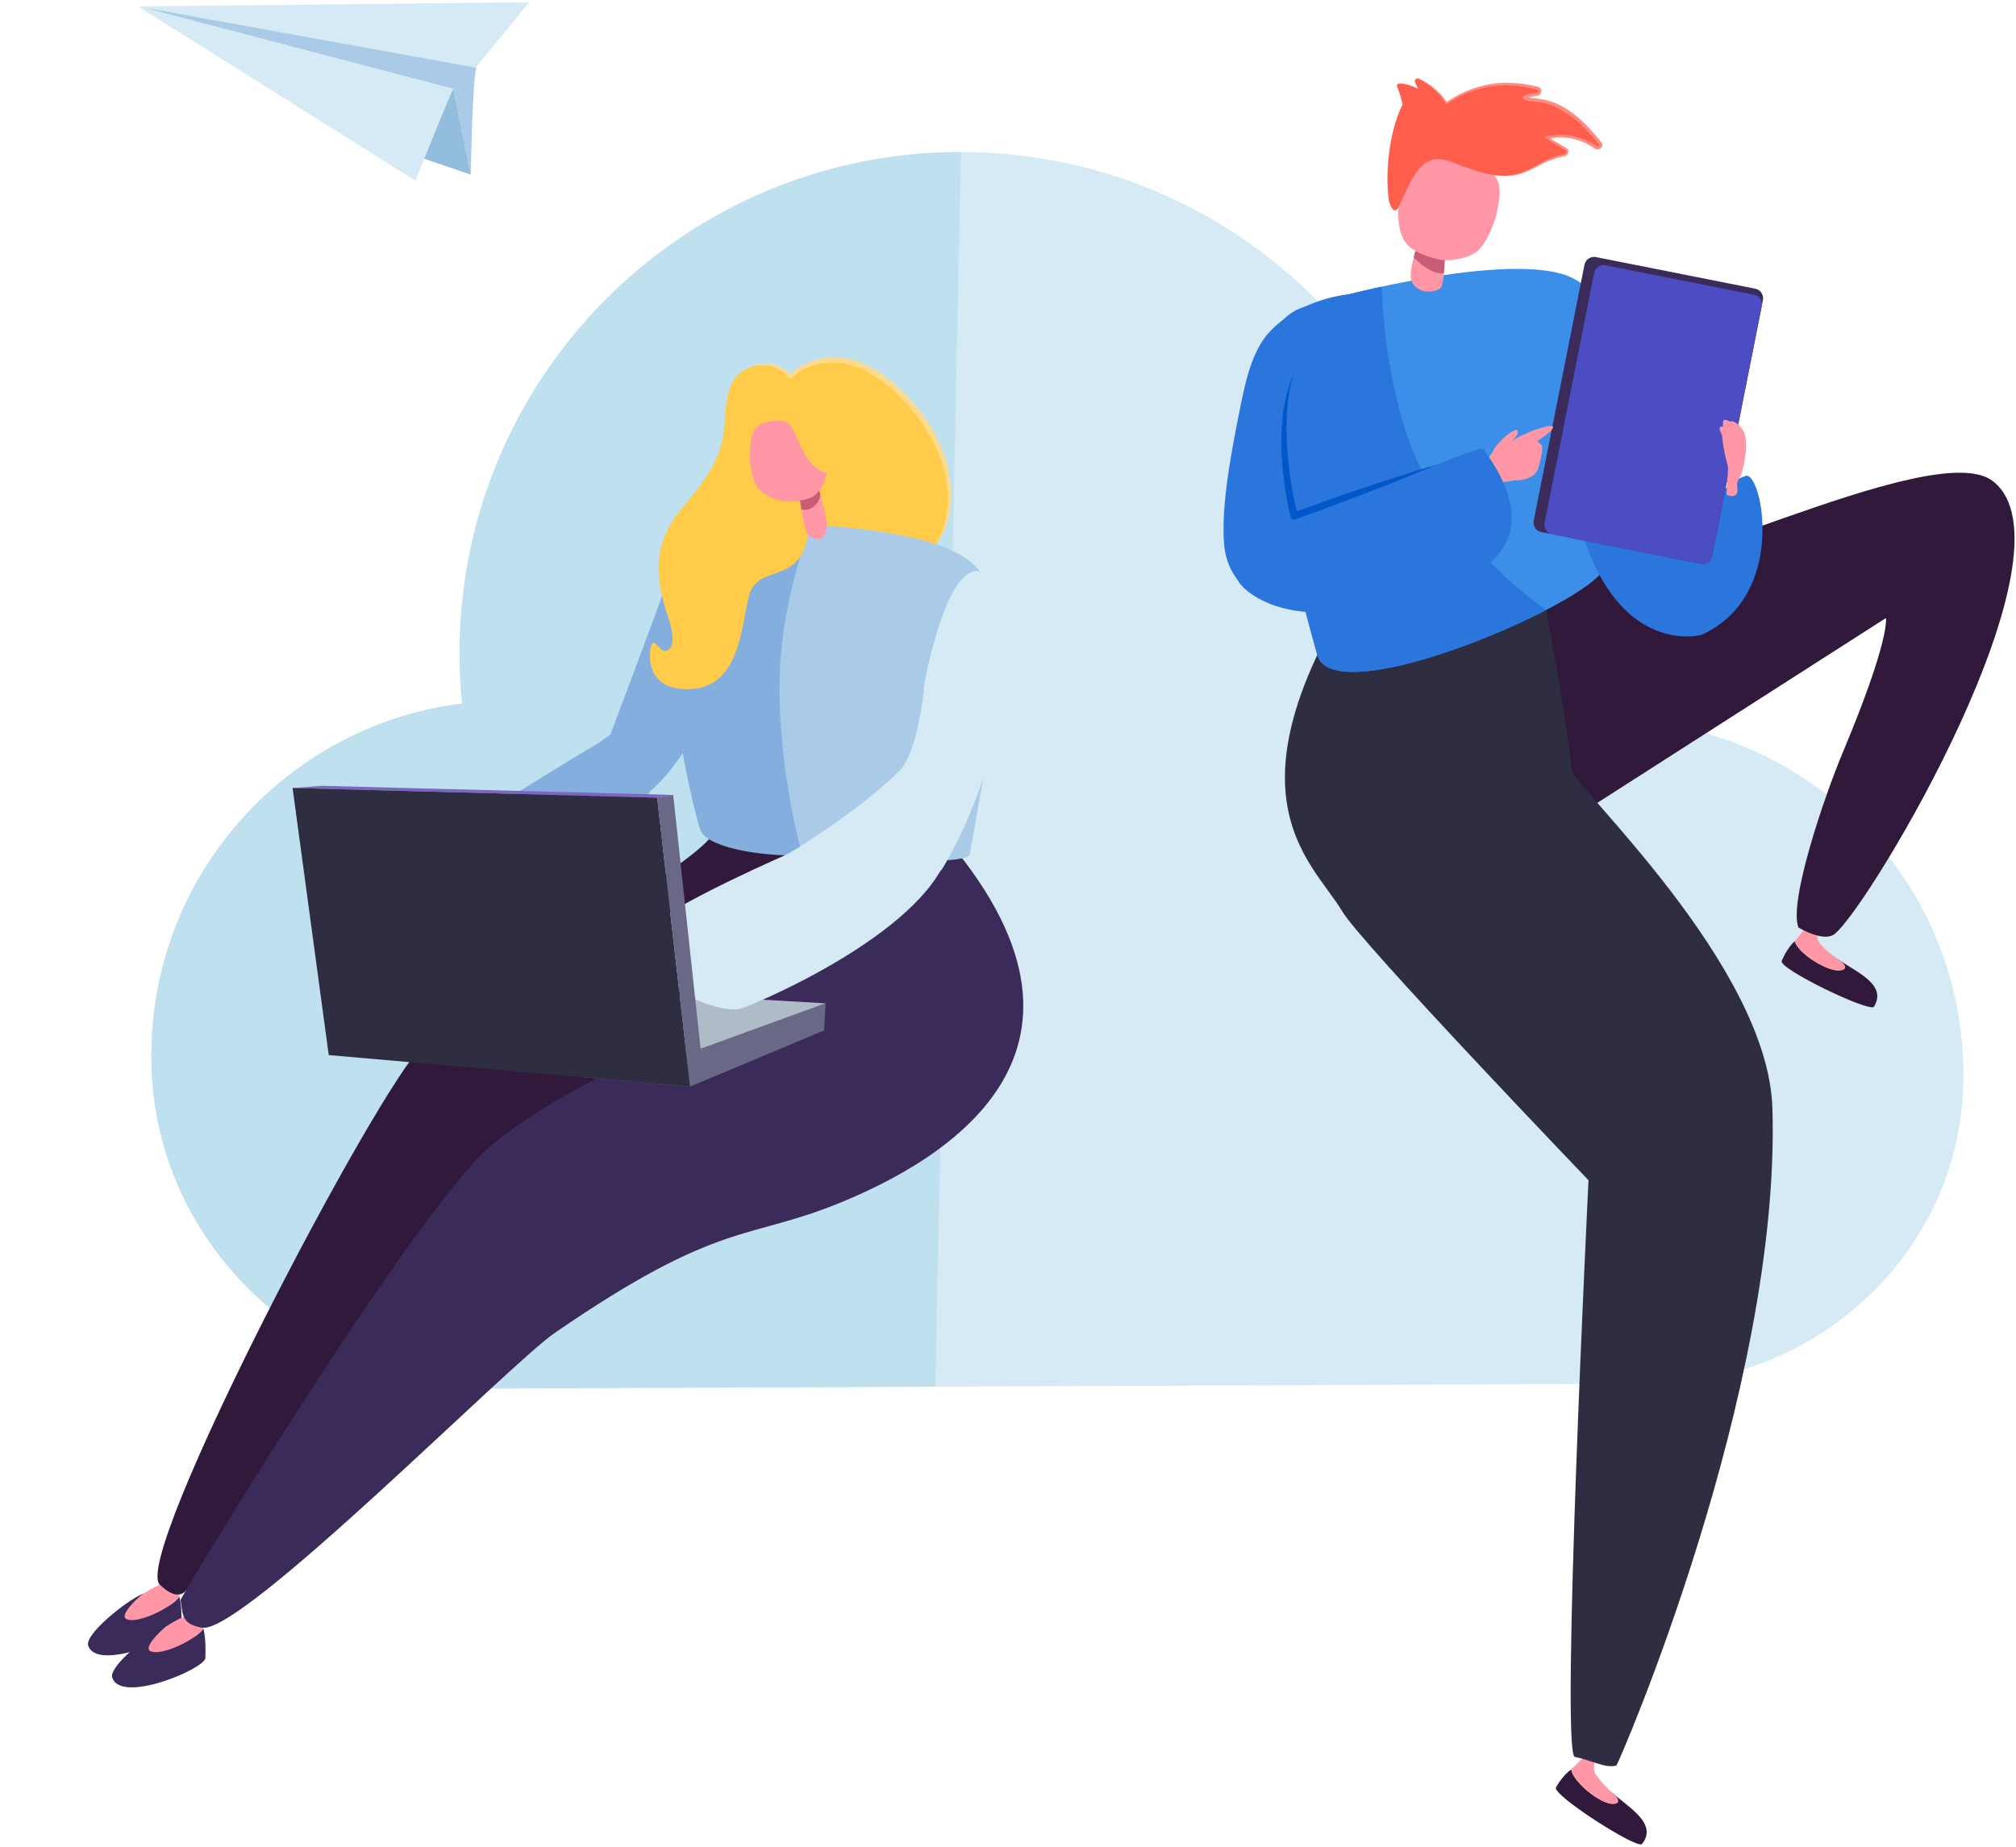 <svg width="586" height="537" fill="none" xmlns="http://www.w3.org/2000/svg"><path d="M44.008 306.878c0-52.618 39.405-96.008 90.315-102.334a145.78 145.78 0 0 1-.736-14.597c0-80.501 65.255-145.756 145.747-145.756 69.027 0 126.801 47.985 141.873 112.425 5.543-2.088 11.561-3.179 17.887-2.918 19.429.806 36.083 14.55 41.887 33.102 2.61 8.326 2.349 16.17.57 23.414 50.348 6.824 89.159 49.961 89.159 102.183a96.16 96.16 0 0 1-.118 4.784c-2.183 47.834-42.884 84.914-90.773 85.119l-336.751 1.408c-52.112.213-96.608-40.021-98.964-92.069a135.348 135.348 0 0 1-.096-4.761z" fill="#D5EAF5"/><path d="M44.01 306.876c0-52.617 39.405-96.007 90.315-102.334-.482-4.8-.736-9.67-.736-14.597 0-77.654 60.717-141.121 137.247-145.502 2.808-.166 8.493-.245 8.493-.245l-7.473 358.979-10.485.031-118.292.498c-52.112.214-96.608-40.02-98.965-92.069a118.443 118.443 0 0 1-.103-4.761z" fill="#BFE0EF"/><path d="M544.712 292.691c4.09-6.585-5.736-10.317-10.686-13.958 1.064 1.596 2.281 3.754-.357 3.376-3.866-.542-10.881-4.971-12.006-8.447-1.656 1.482-3.016 3.957-3.773 5.715-.982 2.281 25.697 15.114 26.822 13.314z" fill="#30193B"/><path d="M533.669 282.12c2.638.378 4.07-.92.757-3.098-2.956-1.933-5.031-4.255-5.492-4.776-1.196-1.34-.695-3.978-.695-3.978l-2.833-1.36s-3.251 4.336-3.732 4.755c1.104 3.477 8.13 7.915 11.995 8.457z" fill="#FF97A6"/><path d="M477.282 536.138c4.857-6.054-4.438-10.941-8.927-15.154.869 1.718 1.81 4.018-.756 3.313-3.764-1.023-10.206-6.249-10.891-9.828-1.83 1.258-3.467 3.539-4.428 5.196-1.258 2.147 23.683 18.13 25.002 16.473z" fill="#30193B"/><path d="M467.599 524.296c2.566.695 4.151-.44 1.134-2.976-2.699-2.301-4.489-4.858-4.887-5.41-1.033-1.483-.215-4.038-.215-4.038l-2.659-1.698s-3.753 3.916-4.285 4.294c.706 3.569 7.138 8.805 10.912 9.828z" fill="#FF97A6"/><path d="M410.713 168.865s52.99-5.635 54.053-5.389c6.985 11.248 96.972-37.232 114.509-23.591 25.871 20.094-35.678 123.385-45.955 131.637-3.211 2.618-10.563-1.861-10.563-1.861-2.894-7.506 7.567-38.204 12.925-50.965 13.877-33.112 12.507-39.001 12.507-39.001l-92.094 58.982c-11.79 2.392-45.382-69.812-45.382-69.812z" fill="#30193B"/><path d="M446.882 164.171l-45.802-4.438c-48.787 70.118-19.797 90.273-10.962 105.193 5.44 9.224 71.621 78.228 71.621 78.228s-8.211 166.905-3.967 167.682c4.745.859 8.712 3.375 12.077 2.495.419-.102 47.939-109.088 45.341-191.212-1.329-41.578-57.817-93.485-58.298-98.24-1.922-18.662-10.01-59.708-10.01-59.708z" fill="#2E2D42"/><path d="M382.908 190.443c-5.502-19.389-14.909-57.602-15.4-72.624-.235-7.352-1.115-22.589 9.622-27.784 5.369-2.597 58.257-16.8 77.901-10.062 8.702 2.955 18.304 16.361 18.304 16.361s-10.144 46.18-7.035 68.063c1.237 8.611-78.361 43.757-83.392 26.046z" fill="#3C8FE8"/><path d="M507.458 138.352c4.653-1.401 12.374 34.829-12.843 46.22 0 0-31.598 8.887-39.145-50.873l29.809 27.385s14.193-20.288 21.934-22.65c.082-.021.164-.042.245-.082z" fill="#2A76DD"/><path d="M448.066 154.714l46.252 9.183a2.864 2.864 0 0 0 3.364-2.26l14.746-74.352a2.843 2.843 0 0 0-2.25-3.354l-46.251-9.183a2.87 2.87 0 0 0-3.365 2.26l-14.745 74.352a2.847 2.847 0 0 0 2.249 3.354z" fill="#3B2B5B"/><path d="M451.237 155.348l43.082 8.549a2.864 2.864 0 0 0 3.364-2.259l14.398-72.584c.307-1.533-.696-3.037-2.25-3.354l-43.101-8.55a2.865 2.865 0 0 0-3.355 2.262l-14.398 72.583a2.876 2.876 0 0 0 2.26 3.353z" fill="#4C4DC3"/><path d="M431.809 139.171c.378.88 1.155 1.36 1.922 1.176 1.953-.44 2.618.164 6.299-.654 0 0 5.747.234 7.005-3.314 0 0 1.636-5.072 1.175-6.708-.163-.522-1.379-1.401-1.379-1.401s5.572-3.579 4.478-4.315c-1.114-.716-9.51 2.322-12.026 4.51 0 0 2.68-2.536 1.77-3.354-.91-.839-6.361 3.834-7.158 6.289 0 0-1.575 2.321-2.598 3.18-.706.593-.194 3.017.512 4.591zm68.738-12.639c-.46-.879-.981-2.095-.45-2.494.174-.122.399-.02.635.164.02-.021.02-.062.03-.102.143-.358-.051-1.924.348-1.995.511-.123 1.237.164 1.953.563 0-.143.051-.235.235-.215 1.38.205 2.414 1.339 3.078 2.301.297.296.542.716.705 1.217.041.082.062.143.062.143l-.02-.021c1.186 3.651-.399 11.586-1.729 13.263-.981 1.196.082 3.558-.593 4.274-1.207 1.319-2.945.144-2.945.144l.46-7.875c.01-.02-1.564-5.675-1.769-9.367zm-80.519-55.944s.071 12.24-1.391 13.283c-1.462 1.063-6.177 1.84-8.109-1.656-1.933-3.477 2.7-13.14 2.7-13.14l6.8 1.513z" fill="#FF97A6"/><path d="M419.701 79.415c-2.812.44-6.289-1.923-8.764-4.592.358-2.157.522-1.462 1.197-3.2l7.873 1.738c-.041 1.76-.122 4.06-.306 6.054z" fill="#C95D77"/><path d="M406.47 63.293c-.44-1.82 1.012-8.047 2.382-13.201 1.125-4.295 5.594-6.79 9.838-5.533 6.606 1.923 13.784 4.459 15.471 6.228 2.639 2.771 1.657 7.292 1.002 10.666-.644 3.375-3.026 9.183-5.695 11.525-2.434 2.137-8.334 3.18-11.371 2.412-9.122-2.27-11.177-5.225-11.627-12.097z" fill="#FF97A6"/><path d="M382.908 190.438c-5.501-19.388-14.909-57.601-15.4-72.623-.235-7.352-1.114-22.59 9.623-27.784 1.912-.92 9.786-3.293 20.042-5.696a549.436 549.436 0 0 1 4.479-1.002s.563 30.8 11.228 52.663c11.924 24.43 36.507 41.364 36.507 41.364s-1.074.542-1.626.818c-23.509 11.903-61.437 24.317-64.853 12.26z" fill="#2A76DD"/><path d="M392.172 85.564s-13.487.921-22.854 10.626c-4.459 4.612-6.647 11.565-8.498 20.707-2.914 14.378-5.982 30.381-4.98 41.558 1.176 13.222 14.184 20.656 26.864 16.76 0 0-8.202-50.188 1.155-73.278 4.264-10.584 8.313-16.373 8.313-16.373z" fill="#2A76DD"/><path d="M431.124 130.498c-1.176-1.616-58.093 23.652-64.096 26.679-5.573 2.833-13.58 9.204-2.178 16.239 4.274 2.638 12.823 6.156 27.426 3.998 24.848-3.671 64.453-12.056 38.848-46.916z" fill="#2A76DD"/><path d="M417.42 135.151c-7.035 2.055-13.979 4.336-20.912 6.647-6.933 2.341-13.825 4.796-20.707 7.23l1.401.715c-1.708-6.626-2.659-13.56-3.119-20.452-.378-6.892-.082-13.875 1.953-20.594-1.442 3.201-2.3 6.646-2.914 10.103-.501 3.497-.675 7.035-.675 10.542.102 7.066 1.094 14.041 2.679 20.954.143.562.685.919 1.258.776l.123-.041h.03c6.862-2.536 13.734-5.031 20.554-7.669 6.821-2.639 13.611-5.287 20.329-8.211z" fill="#0156C9"/><path d="M423.035 38.313c.859-.521.603-.44 1.595-.654.624-.143.92.777.296.961-.981.297-.715.277-1.717.256-.287-.03-.43-.41-.174-.563z" fill="#FF5E4D"/><path d="M407.676 30.438c-.338-1.718-.808-3.497-1.565-5.174-.286-.583.266-1.003.818-1.003 1.943.144 3.62.696 5.287 1.576-.307-.696-.614-1.34-.921-2.035-.224-.583.502-1.176 1.064-.941 3.047 1.483 6.238 4.018 8.099 7.106 8.201-5.511 16.842-6.789 26.434-4.355 1.002.215.941 1.595-.082 1.759-8.937 1.36.634 1.512 2.935 2.28 2.055.654 3.384 1.319 5.113 2.372 4.151 2.393 7.199 5.972 10.246 9.572.675.838-.501 1.738-1.278 1.196-4.111-2.761-8.385-3.753-12.782-2.996-1.514-.041-1.933.06-1.197.235.215.337 5.133 3.099 5.389 3.314.716.603.256 1.594-.511 1.737-8.14 1.483-10.615 6.831-19.46 5.952-3.651-.317-7.486-1.84-10.973-2.976-7.106-3.374-10.46-2.055-14.254 4.694-1.166 2.474-2.342 4.878-3.436 7.393-.562 1.258-1.749 1.902-2.822-1.442-1.279-7.945-.041-20.472 3.896-28.264z" fill="#FF5E4D"/><path d="M412.216 25.848l-.736-1.717c-.44-.522.01-1.28.634-1.259 1.084.42 2.168 1.176 3.16 1.881 1.984 1.463 3.742 3.252 4.969 5.37a.265.265 0 0 0 .348.101l.01-.02c5.287-3.538 11.555-5.573 17.906-5.368 1.574.04 3.149.214 4.714.44.777.163 1.554.275 2.331.48l1.156.276c.347.06.419.184.47.399a.452.452 0 0 1-.296.48c-.195.062-.737.144-1.095.205-.798.123-1.574.256-2.413.522l-.358.164c-.041-.082-.552.541-.337.756a1.4 1.4 0 0 0 .317.378l.184.061c.123.041.256.102.348.123.429.122.828.185 1.227.236l2.372.337c3.139.235 5.941 1.82 8.589 3.497 2.628 1.698 4.879 3.978 6.985 6.33l1.564 1.8c.665.735.808.92.297 1.176-.317.256-1.033-.501-1.759-.839a20.915 20.915 0 0 0-2.198-1.073c-2.997-1.299-6.402-1.719-9.603-1.095l.062-.02h-1.002c-.184.02-.317.02-.563.061-.041.02-.071.02-.174.081 0 0-.112.042-.173.256-.021.205.041.215.102.318.164.143.204.123.245.143l.266.081-.214-.163c1.176.96 2.127 1.38 3.221 2.055l1.574.92c.563.318 1.023.543.92.983-.092.5-.46.643-1.124.735-.614.123-1.207.277-1.8.46a20.452 20.452 0 0 0-3.426 1.401c-2.208 1.074-4.233 2.456-6.503 3.314-2.25.9-4.735 1.156-7.158.962 2.413.276 4.928.122 7.25-.717 2.341-.797 4.428-2.116 6.626-3.098 1.094-.522 2.219-.981 3.375-1.298a17.302 17.302 0 0 1 1.738-.44c.491-.042 1.554-.337 1.626-1.217.174-.94-.777-1.401-1.207-1.636l-1.564-.941c-.992-.583-2.219-1.298-2.965-1.84l-.205-.164h-.021l-.194-.062s-.072-.04.031.04c.061.083.081.083.081.257-.061.215-.132.215-.132.215-.072.04-.052.04-.052.04a1.91 1.91 0 0 1 .399-.04l.961.02c.031 0 .082-.02.082-.02 3.099-.542 6.299-.103 9.162 1.175.716.297 1.422.655 2.087 1.064l1.002.624c.214.215 1.022.582 1.513.296.511-.164 1.023-.736.88-1.442-.215-.675-.563-.818-.778-1.176l-1.564-1.82c-4.101-4.837-9.49-9.407-16.147-10.184l-2.372-.297c-.378-.062-.777-.123-1.115-.205-.112-.02-.163-.06-.214-.081l-.103-.042c.041.02.103.082.103.164.143.102-.164.48-.061.337l.204-.081c.674-.215 1.482-.379 2.26-.522.419-.082.685-.081 1.257-.235.573-.204.941-.838.839-1.421-.02-.624-.675-1.115-1.135-1.135l-1.176-.256c-.777-.204-1.575-.297-2.372-.46-1.596-.215-3.212-.378-4.837-.399-6.494-.143-12.916 2.035-18.192 5.716l.368.082c-1.36-2.157-3.201-3.916-5.266-5.327-1.064-.675-2.076-1.381-3.303-1.78-.726-.041-1.166.9-.685 1.422l.777 1.656z" fill="#FF8C83"/><path d="M153.841.639l-16.469 20.109-97.255-18.88L153.84.638z" fill="#D5EAF5"/><path d="M138.552 19.706c-1.18 1.04-1.707 31.055-1.707 31.055l-5.016-24.876L40.74 2.003l97.812 17.704z" fill="#AACBE8"/><path d="M99.763 38.209l37.081 12.553-5.023-24.875-49.383.575L99.763 38.21z" fill="#92BDDD"/><path d="M131.825 25.887c-.569.165-11.03 26.656-11.03 26.656L40.113 1.868l91.712 24.019z" fill="#D5EAF5"/><path d="M25.627 478.424c-1.054-3.332 11.511-13.388 16.23-15.181-1.446 1.198-3.523 3.694-1.4 4.755 3.112 1.547 9.464-.532 11.677-3.815.665 2.599.694 6.15.57 8.563-.158 3.126-24.6 13.499-27.077 5.678z" fill="#3B2B5B"/><path d="M36.744 470.74c-2.138-1.06 2.97-5.856 4.41-7.045 3.748-2.455 4.76-2.631 5.3-2.957 1.447-.826 1.913-2.717 1.913-2.717l2.403-.265s-.744 2.051.628 4.461c.31.541.554 1.218.745 1.966-2.213 3.283-12.294 8.104-15.4 6.557z" fill="#FF97A6"/><path d="M256.586 241.299s-47.635-.26-48.556.051c-5.206 10.619-55.698 35.507-85.011 62.474-13.315 12.256-84.877 148.844-76.575 156.902 5.428 5.297 7.609 1.677 7.609 1.677 2.205.221 82.387-102.641 102.409-117.959 14.135-10.783 55.7-35.103 55.7-35.103 10.716 1.076 44.424-68.042 44.424-68.042z" fill="#30193B"/><path d="M32.617 487.728c-1.062-3.332 11.503-13.388 16.222-15.182-1.446 1.215-3.522 3.712-1.4 4.773 3.121 1.546 9.465-.532 11.678-3.815.664 2.582.692 6.133.57 8.563-.158 3.125-24.608 13.499-27.07 5.661z" fill="#3B2B5B"/><path d="M43.716 480.062c-2.138-1.06 2.97-5.856 4.409-7.061 3.741-2.438 4.761-2.632 5.301-2.949 1.438-.843 1.912-2.726 1.912-2.726l2.405-.247s-.738 2.033.626 4.444c.31.541.554 1.219.746 1.982-2.212 3.283-12.294 8.105-15.399 6.557z" fill="#FF97A6"/><path d="M231.582 238.848l32.769-6.539c67.677 67.345 16.313 102.316-19.516 117.129-27.737 11.482-35.224 4.831-83.589 38.11-13.407 9.213-90.891 87.747-102.541 85.701-6.022-1.058-5.525-3.835-6.211-8.06-.114-.703 69.073-115.224 91.272-133.012 29.108-23.326 75.624-36.415 78.199-45.747 4.045-14.662 9.617-47.582 9.617-47.582z" fill="#3B2B5B"/><path d="M224.983 113.891s11.556-15.965 27.613-6.124c11.988 7.316 25.386 21.651 22.775 40.378-2.611 18.726-17.968 20.246-17.968 20.246l-46.075-5.72 13.655-48.78z" fill="#FFCB48"/><path d="M215.634 162.484l.003.066a42.29 42.29 0 0 1-.02 4.802c-.228 14.679-7.79 41.07-21.721 57.7-18.18 21.681-16.498-11.443-16.498-11.443s10.401-27.427 15.415-41.388c3.137-8.76 22.029-24.519 22.821-9.737z" fill="#83AEDD"/><path d="M191.164 219.611c1 21.118-38.506 52.369-63.612 66.762-2.519 1.459-5.733.637-7.298-1.811a143.745 143.745 0 0 1-4.003-6.597c-9.702-16.831 4.365-25.728 14.379-34.004 10.022-8.276 43.881-28.233 43.881-28.233s15.85-13.282 16.653 3.883z" fill="#83AEDD"/><path d="M198.983 185.483c-2.218 21.002-2.939 29.557 4.988 56.059 2.312 7.765 77.134 11.421 77.906 6.942.28-1.614 2.493-14.265 3.714-20.977 5.854-32.241 8.103-41.629 3.341-53.426-3.312-8.212-5.288-17.903-48.574-21.215-13.579-1.043-31.361 4.105-36.346 5.611-8.028 2.44-4.099 18.232-5.029 27.006z" fill="#AACBE8"/><path d="M239.997 291.715l-.454 7.882-38.953 16.323-32.196-2.81 32.889-7.296 38.714-14.099z" fill="#696886"/><path d="M95.99 299.041l103.712 7.334 40.294-14.664-143.115-8.165-.891 15.495z" fill="#AFBBC6"/><path d="M195.679 231.118l-102.118-2.647-8.52.63 105.986 2.822 4.652-.805z" fill="#7F65C1"/><path d="M228.903 116.474c.055.132.119.239.182.354.339.709-.722 1.306-1.077.614a2.31 2.31 0 0 0-.182-.354c-.339-.701.722-1.306 1.077-.614zm-13.828 24.592c8.081-2.383 6.564-10.85 9.122-17.061 1.455-3.548 3.308-4.653 6.118-1.483.132.146-.001.378-.197.319-1.376-.425-3.162-.371-4.4.567-.921.691-1.285 3.593-1.564 4.829-.578 2.582-.826 5.244-1.879 7.694-1.313 3.081-3.631 5.598-7.117 5.736-.36.022-.398-.505-.083-.601z" fill="#FFCB48"/><path d="M235.779 152.746s-8.119 19.74-9.085 42.077c-1.017 23.582 5.141 49.928 6.65 53.93 0 0-18.192.525-27.305-4.756-1.357-.786-2.353-2.005-2.765-3.517-2.425-8.725-11.574-44.504-4.44-65.59 8.154-24.157 36.945-22.144 36.945-22.144z" fill="#83AEDD"/><path d="M228.642 248.458c5.168-2.814 22.808-14.344 32.788-24.338 5.733-5.732 7.316-25.601 7.316-25.601s8.51-47.696 21.675-27.543c9.03 13.819-2.039 57.696-16.451 81.512-5.256 8.683-50.399-1.287-45.328-4.03z" fill="#D5EAF5"/><path d="M253.152 238.101s-68.443 27.221-68.474 36.463c-.029 9.267 23.867 21.023 30.831 18.633 6.972-2.389 55.709-23.672 60.691-47.192 4.642-21.912-23.048-7.904-23.048-7.904z" fill="#D5EAF5"/><path d="M95.557 306.763l105.034 9.154-9.563-83.995L85.043 229.1l10.514 77.663z" fill="#2E2D42"/><path d="M204.552 313.367l-3.961 2.548-9.563-83.994 4.651-.804 8.873 82.25z" fill="#696886"/><path d="M234.878 116.256s-6.182-12.052-15.544-9.828c-9.363 2.223-8.1 12.758-8.889 18.714-.782 5.948-2.303 10.993-12.16 22.611-9.857 11.601-6.886 22.041-4.631 30.051 0 0 3.387 8.436.962 10.797-2.174 2.1-3.473-1.667-4.733-1.701-1.159-.005-3.39 12.151 7.685 13.351 17.575 1.935 17.76-17.862 20.122-26.936 2.361-9.09 13.282-3.704 16.605-15.224 3.33-11.537.583-41.835.583-41.835z" fill="#FFCB48"/><path d="M231.407 137.869s2.074 15.805 3.301 17.326c1.236 1.538 4.746 3.078 5.518-1.182.771-4.277-4.215-17.29-4.215-17.29l-4.604 1.146z" fill="#FF97A6"/><path d="M232.948 148.041c2.082.883 5.439-1.264 5.483-4.396-.64-2.829-.407-1.184-1.186-3.495l-5.337 1.327c.324 2.261.559 3.939 1.04 6.564z" fill="#C95D77"/><path d="M240.063 138.609c1.257-2.391.558-12.266.558-12.266-2.087-6.951-17.392-4.333-19.767-2.83-2.612 1.664-2.726 5.37-2.869 8.112-.143 2.758.581 7.731 2.217 10.059 1.486 2.14 5.902 4.097 8.411 4.091 7.578.003 9.778-1.905 11.45-7.166z" fill="#FF97A6"/><path d="M222.024 123.004s5.467-2.053 7.801.725c2.334 2.778 4.275 15.635 14.931 14.065 10.656-1.553-8.657-20.54-8.657-20.54s-14.114-3.556-14.075 5.75z" fill="#FFCB48"/><path d="M270.877 159.964c4.896-5.472 6.259-13.457 5.228-20.668-.87-7.376-4.428-14.169-8.845-19.995-4.476-5.808-10.163-10.846-17.02-13.84-6.945-2.874-15.627-1.692-20.897 3.87l.757.037c-1.665-1.999-4.009-3.333-6.538-3.627-1.23-.12-2.512-.078-3.698.296-1.213.308-2.307.88-3.374 1.476 1.112-.522 2.235-1.003 3.426-1.234 1.189-.274 2.416-.23 3.582-.041 2.349.403 4.431 1.907 5.827 3.69a.5.5 0 0 0 .7.089l.04-.035.017-.017c5.05-4.95 13.229-5.683 19.553-3.02 6.441 2.877 11.859 7.875 16.298 13.39 4.384 5.61 7.787 12.106 8.971 19.135.642 3.516.666 7.123.1 10.654-.591 3.523-1.846 7.014-4.127 9.84z" fill="#FFDA88"/></svg>